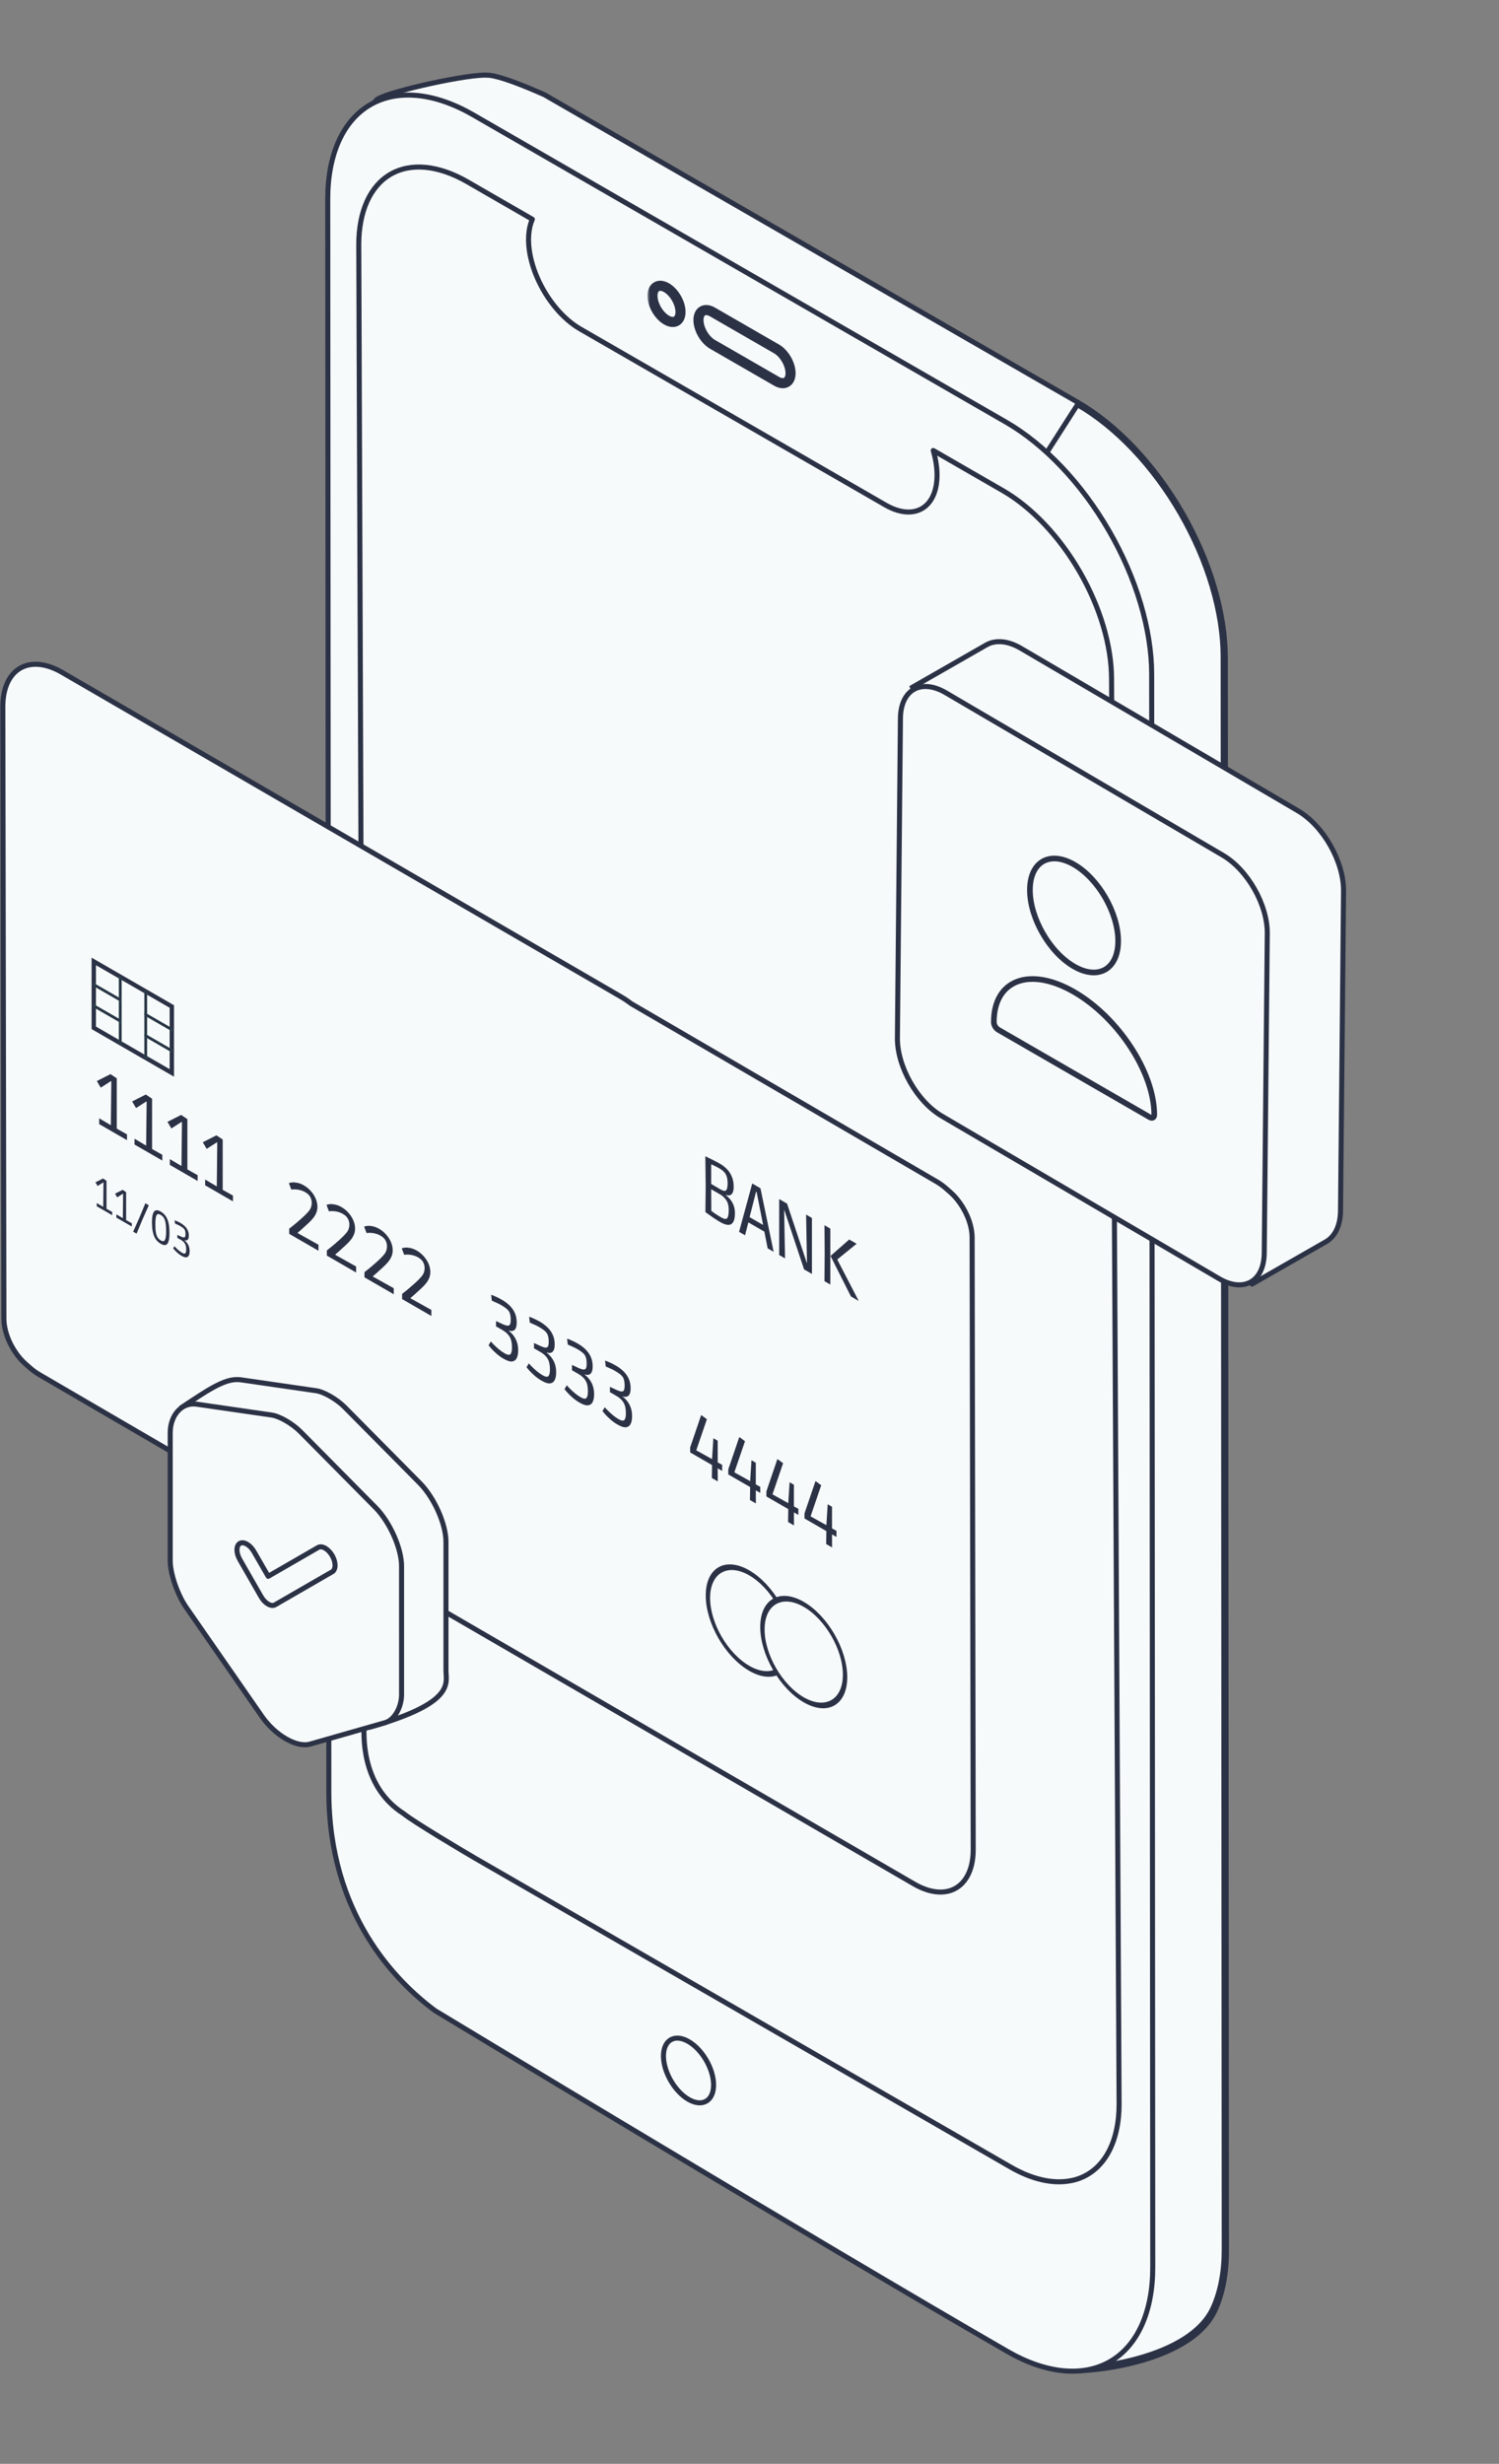 <svg width="297" height="488" viewBox="0 0 297 488" fill="none" xmlns="http://www.w3.org/2000/svg">
<rect x="0" y="0" width="297" height="488" fill="#808080" stroke="none"/>
<path d="M80.504 164.975L80.109 164.294L79.825 164.682L75.791 170.192L76.385 171.219L83.173 170.472L83.651 170.419L83.257 169.738L80.504 164.975Z" fill="#F7FAFB" stroke="#2C3246"/>
<path d="M77.026 293.171L77.025 292.671L76.997 251.73L76.997 251.23L77.43 251.48L78.816 252.279L78.668 35.699C78.667 34.705 78.631 33.59 78.593 32.412L78.583 32.099C78.542 30.81 78.502 29.457 78.508 28.139C78.518 25.841 78.666 23.6 79.211 21.953C78.925 21.927 78.596 21.905 78.244 21.882C77.889 21.858 77.512 21.833 77.133 21.802C76.725 21.767 76.324 21.725 75.972 21.668C75.631 21.613 75.3 21.538 75.049 21.424C74.939 21.375 74.751 21.278 74.582 21.078C74.481 20.957 74.383 20.796 74.332 20.611C74.283 20.437 74.292 20.304 74.312 20.215C74.348 20.051 74.444 19.934 74.538 19.846C74.641 19.749 74.78 19.651 74.954 19.55C75.649 19.148 77.142 18.639 79.017 18.107C80.901 17.573 83.197 17.01 85.518 16.506C87.838 16.003 90.186 15.559 92.174 15.261C94.135 14.968 95.776 14.813 96.694 14.899C96.698 14.898 96.701 14.898 96.705 14.898C96.728 14.898 96.759 14.897 96.8 14.899C96.882 14.902 97.004 14.911 97.176 14.934C97.519 14.981 98.064 15.086 98.889 15.316C100.538 15.777 103.317 16.743 107.867 18.762L107.892 18.773L107.916 18.787L213.483 79.65C217.327 81.866 221.134 84.935 224.687 88.68C228.239 92.426 231.468 96.775 234.188 101.48C236.909 106.185 239.067 111.153 240.541 116.1C242.015 121.048 242.775 125.878 242.778 130.315L242.995 445.851C242.998 450.288 242.243 454.246 240.775 457.497C239.474 460.379 237.018 462.601 234.071 464.307C231.12 466.016 227.654 467.219 224.303 468.041C220.95 468.863 217.705 469.305 215.191 469.487C213.935 469.579 212.857 469.605 212.039 469.582C211.63 469.57 211.281 469.545 211.003 469.509C210.785 469.48 210.571 469.44 210.399 469.371C210.195 469.347 210.009 469.308 209.851 469.241C209.765 469.204 209.653 469.145 209.538 469.04C209.409 468.922 209.273 468.742 209.198 468.514C209.132 468.313 209.143 468.16 209.159 468.07C209.176 467.975 209.21 467.896 209.244 467.833C209.314 467.705 209.418 467.581 209.537 467.46C209.885 467.11 210.478 466.679 211.115 466.216C211.341 466.052 211.572 465.884 211.8 465.714C212.694 465.047 213.535 464.352 213.927 463.708C214.023 463.55 214.083 463.409 214.112 463.288C214.143 463.163 214.133 463.091 214.128 463.07L214.126 463.065L214.126 463.065M77.026 293.171L213.483 80.15C217.271 82.334 221.021 85.357 224.521 89.047C228.021 92.737 231.202 97.022 233.882 101.657C236.562 106.292 238.689 111.186 240.141 116.061C241.593 120.935 242.342 125.694 242.345 130.065L242.561 445.601C242.564 449.973 241.821 453.872 240.375 457.075C235.294 468.326 211.953 469.679 210.291 468.819C208.775 468.67 209.933 467.829 211.423 466.746C213.373 465.33 215.891 463.501 213.745 462.263L108.179 401.4C104.391 399.217 100.641 396.194 97.141 392.504C93.641 388.813 90.46 384.528 87.78 379.893C85.1 375.258 82.973 370.364 81.521 365.49C80.069 360.615 79.32 355.856 79.317 351.485L79.278 294.469L78.845 294.219M77.026 293.171L77.459 293.421L78.845 294.219M77.026 293.171L78.845 294.219M214.126 463.065L214.126 463.065C214.126 463.065 214.126 463.065 214.126 463.065ZM214.126 463.065C214.126 463.065 214.125 463.062 214.121 463.057C214.117 463.051 214.111 463.042 214.1 463.03C214.053 462.976 213.947 462.879 213.746 462.763L108.179 401.9C104.335 399.684 100.528 396.616 96.975 392.87C93.423 389.124 90.194 384.775 87.474 380.07C84.753 375.366 82.595 370.398 81.121 365.45C79.647 360.503 78.887 355.672 78.884 351.235L78.845 294.219" fill="#F7FAFB" stroke="#2C3246"/>
<path d="M222.694 445.583L222.694 445.583C222.692 449.339 221.968 452.632 220.576 455.224C219.184 457.817 217.157 459.645 214.641 460.578L214.366 460.033L214.64 460.578C214.083 460.784 213.502 460.942 212.899 461.051C209.3 461.745 205.068 460.779 200.74 458.276L94.667 397.121C92.913 396.113 91.164 394.863 89.46 393.399C89.46 393.399 89.46 393.399 89.459 393.399L89.562 392.973L222.694 445.583ZM222.694 445.583L222.478 130.513C222.473 123.787 220.154 116.002 216.03 108.871C211.907 101.74 206.317 95.846 200.49 92.486L186.714 84.544L186.071 84.173M222.694 445.583L186.071 84.173M186.071 84.173L186.313 85M186.071 84.173L186.313 85M186.313 85C186.919 87.067 187.149 89.062 186.985 90.81C186.82 92.559 186.266 94.008 185.371 95.029C184.475 96.051 183.266 96.614 181.85 96.669C180.433 96.725 178.852 96.27 177.246 95.346L186.313 85Z" fill="#F7FAFB" stroke="#2C3246"/>
<rect x="-0.434" y="-0.75" width="31.695" height="10.342" transform="matrix(0.866 0.499 0.001 1 127.318 51.021)" fill="#F7FAFB" stroke="#2C3246"/>
<path d="M164.351 81.978C166.826 83.404 168.83 82.245 168.828 79.389C168.826 76.533 166.819 73.062 164.344 71.635C161.87 70.209 159.866 71.367 159.868 74.224C159.87 77.079 161.877 80.551 164.351 81.978Z" fill="#F7FAFB" stroke="#2C3246"/>
<path d="M228.182 133.527C228.179 129.156 227.43 124.397 225.978 119.523C224.526 114.648 222.399 109.754 219.719 105.119C217.039 100.484 213.858 96.199 210.358 92.509C206.858 88.819 203.107 85.795 199.32 83.612L93.754 22.749C89.966 20.566 86.217 19.264 82.719 18.92C79.221 18.576 76.044 19.195 73.368 20.742C70.692 22.289 68.57 24.734 67.124 27.937C65.677 31.141 64.934 35.039 64.937 39.411L65.154 354.947C65.169 379.049 78.326 392.403 86.207 398.246C86.207 398.246 162.45 444.317 199.582 465.725C203.369 467.908 207.119 469.209 210.616 469.554C214.114 469.898 217.292 469.279 219.967 467.732C222.643 466.185 224.765 463.74 226.212 460.537C227.658 457.333 228.401 453.435 228.398 449.063L228.182 133.527Z" fill="#F7FAFB" stroke="#2C3246"/>
<path d="M220.234 134.444L221.73 416.76C221.728 420.442 221.019 423.67 219.654 426.212C218.289 428.753 216.302 430.546 213.835 431.46C213.29 431.662 212.721 431.816 212.131 431.923C208.602 432.604 204.453 431.657 200.21 429.204L94.135 368.048C92.416 367.06 81.649 360.651 79.978 359.216C71.16 353.636 72.147 342.768 72.147 341.631L71.085 48.454C71.081 41.861 73.346 36.846 77.381 34.513C81.417 32.179 86.893 32.718 92.605 36.01L105.476 43.431C104.844 44.859 104.603 46.665 104.776 48.69C104.948 50.715 105.529 52.897 106.466 55.044C107.403 57.191 108.668 59.237 110.149 61.001C111.63 62.765 113.283 64.194 114.961 65.161L175.436 100.027C177.113 100.992 178.764 101.466 180.243 101.408C181.722 101.351 182.985 100.763 183.92 99.696C184.855 98.629 185.433 97.117 185.605 95.29C185.777 93.465 185.536 91.381 184.904 89.224L198.68 97.166C204.392 100.46 209.871 106.238 213.913 113.228C217.956 120.219 220.229 127.85 220.234 134.444Z" fill="#F7FAFB" stroke="#2C3246" stroke-linejoin="round"/>
<mask id="path-8-outside-1_2309_214" maskUnits="userSpaceOnUse" x="128.276" y="54.584" width="30.015" height="23.019" fill="black">
<rect fill="white" x="128.276" y="54.584" width="30.015" height="23.019"/>
<path fill-rule="evenodd" clip-rule="evenodd" d="M132.057 63.391C133.591 64.275 134.833 63.557 134.832 61.787C134.831 60.016 133.586 57.865 132.053 56.98C130.519 56.096 129.277 56.815 129.278 58.585C129.279 60.355 130.524 62.507 132.057 63.391ZM141.163 61.79C139.63 60.906 138.387 61.624 138.389 63.394C138.39 65.165 139.634 67.316 141.167 68.2L153.861 75.519C155.394 76.403 156.636 75.684 156.635 73.914C156.634 72.144 155.39 69.993 153.856 69.108L141.163 61.79Z"/>
</mask>
<path fill-rule="evenodd" clip-rule="evenodd" d="M132.057 63.391C133.591 64.275 134.833 63.557 134.832 61.787C134.831 60.016 133.586 57.865 132.053 56.98C130.519 56.096 129.277 56.815 129.278 58.585C129.279 60.355 130.524 62.507 132.057 63.391ZM141.163 61.79C139.63 60.906 138.387 61.624 138.389 63.394C138.39 65.165 139.634 67.316 141.167 68.2L153.861 75.519C155.394 76.403 156.636 75.684 156.635 73.914C156.634 72.144 155.39 69.993 153.856 69.108L141.163 61.79Z" fill="#F7FAFB"/>
<path d="M134.832 61.787L133.832 61.787L134.832 61.787ZM132.053 56.98L131.553 57.847L132.053 56.98ZM129.278 58.585L128.278 58.585L129.278 58.585ZM138.389 63.394L137.389 63.395L137.389 63.395L138.389 63.394ZM141.163 61.79L140.664 62.657L140.664 62.657L141.163 61.79ZM141.167 68.2L140.668 69.067L141.167 68.2ZM153.861 75.519L153.361 76.385L153.861 75.519ZM156.635 73.914L157.635 73.914L156.635 73.914ZM153.856 69.108L154.356 68.242L153.856 69.108ZM133.832 61.787C133.832 62.462 133.603 62.67 133.52 62.718C133.436 62.767 133.141 62.862 132.557 62.525L131.558 64.257C132.507 64.804 133.6 64.982 134.521 64.45C135.441 63.918 135.833 62.881 135.832 61.786L133.832 61.787ZM131.553 57.847C132.132 58.181 132.713 58.794 133.151 59.552C133.59 60.31 133.831 61.119 133.832 61.787L135.832 61.786C135.831 60.684 135.45 59.532 134.883 58.551C134.315 57.569 133.507 56.664 132.552 56.114L131.553 57.847ZM130.278 58.584C130.278 57.909 130.507 57.701 130.591 57.653C130.674 57.604 130.969 57.51 131.553 57.847L132.552 56.114C131.603 55.567 130.51 55.389 129.589 55.921C128.669 56.454 128.277 57.49 128.278 58.585L130.278 58.584ZM132.557 62.525C131.978 62.191 131.397 61.578 130.959 60.819C130.52 60.061 130.279 59.252 130.278 58.584L128.278 58.585C128.279 59.687 128.66 60.839 129.227 61.821C129.795 62.802 130.603 63.707 131.558 64.257L132.557 62.525ZM139.389 63.394C139.388 62.719 139.617 62.511 139.701 62.463C139.785 62.414 140.079 62.319 140.664 62.657L141.663 60.924C140.714 60.377 139.62 60.199 138.7 60.731C137.779 61.264 137.388 62.3 137.389 63.395L139.389 63.394ZM141.667 67.334C141.088 67 140.507 66.387 140.069 65.629C139.631 64.871 139.389 64.062 139.389 63.394L137.389 63.395C137.389 64.497 137.77 65.649 138.338 66.63C138.905 67.612 139.713 68.516 140.668 69.067L141.667 67.334ZM154.36 74.652L141.667 67.334L140.668 69.067L153.361 76.385L154.36 74.652ZM155.635 73.915C155.636 74.59 155.407 74.798 155.323 74.846C155.239 74.894 154.945 74.989 154.36 74.652L153.361 76.385C154.31 76.932 155.404 77.11 156.324 76.578C157.245 76.045 157.636 75.009 157.635 73.914L155.635 73.915ZM153.357 69.975C153.936 70.308 154.516 70.922 154.955 71.68C155.393 72.438 155.635 73.247 155.635 73.915L157.635 73.914C157.634 72.812 157.254 71.66 156.686 70.678C156.119 69.697 155.31 68.792 154.356 68.242L153.357 69.975ZM140.664 62.657L153.357 69.975L154.356 68.242L141.663 60.924L140.664 62.657Z" fill="#2C3246" mask="url(#path-8-outside-1_2309_214)"/>
<path d="M136.423 415.82C139.167 417.401 141.388 416.117 141.386 412.95C141.384 409.784 139.158 405.935 136.415 404.354C133.672 402.772 131.45 404.057 131.452 407.223C131.455 410.39 133.68 414.239 136.423 415.82Z" fill="#F7FAFB" stroke="#2C3246"/>
<path d="M125.079 198.798L185.623 234.07C186.231 234.424 186.836 234.863 187.425 235.378L188.252 236.101C190.122 237.737 191.631 240.206 192.276 242.689C192.495 243.532 192.608 244.352 192.609 245.113L192.825 366.316C192.836 372.788 188.914 376.101 183.45 374.233C182.674 373.968 181.884 373.602 181.091 373.143L70.413 308.93C69.706 308.519 69.001 308.048 68.305 307.521L7.762 272.249C7.154 271.894 6.548 271.455 5.959 270.94L5.133 270.217C3.263 268.581 1.754 266.112 1.109 263.629C0.889 262.786 0.777 261.966 0.775 261.205L0.56 140.002C0.548 133.53 4.471 130.218 9.935 132.085C10.711 132.35 11.501 132.716 12.293 133.175L122.971 197.388C123.679 197.799 124.384 198.27 125.079 198.798Z" fill="#F7FAFB" stroke="#2C3246"/>
<path d="M19.654 222.647L19.654 221.499L21.96 222.862L22.057 214.166L21.988 214.126L19.958 215.425L19.185 214.118L21.891 212.747L23.134 213.576L23.134 223.54L25.163 224.68L25.163 225.828L19.654 222.647Z" fill="#F7FAFB"/>
<path d="M19.654 222.647L19.654 221.499L21.96 222.862L22.057 214.166L21.988 214.126L19.958 215.425L19.185 214.118L21.891 212.747L23.134 213.576L23.134 223.54L25.163 224.68L25.163 225.828L19.654 222.647Z" fill="#2C3246"/>
<path d="M26.652 226.687L26.652 225.539L28.957 226.903L29.054 218.206L28.985 218.166L26.956 219.466L26.182 218.158L28.888 216.787L30.131 217.616L30.131 227.58L32.16 228.72L32.16 229.868L26.652 226.687Z" fill="#F7FAFB"/>
<path d="M26.652 226.687L26.652 225.539L28.957 226.903L29.054 218.206L28.985 218.166L26.956 219.466L26.182 218.158L28.888 216.787L30.131 217.616L30.131 227.58L32.16 228.72L32.16 229.868L26.652 226.687Z" fill="#2C3246"/>
<path d="M33.649 230.728L33.649 229.58L35.955 230.943L36.051 222.247L35.982 222.207L33.953 223.506L33.18 222.199L35.886 220.828L37.128 221.657L37.128 231.621L39.158 232.761L39.158 233.909L33.649 230.728Z" fill="#F7FAFB"/>
<path d="M33.649 230.728L33.649 229.58L35.955 230.943L36.051 222.247L35.982 222.207L33.953 223.506L33.18 222.199L35.886 220.828L37.128 221.657L37.128 231.621L39.158 232.761L39.158 233.909L33.649 230.728Z" fill="#2C3246"/>
<path d="M40.646 234.768L40.646 233.62L42.952 234.984L43.048 226.287L42.98 226.247L40.95 227.547L40.177 226.239L42.883 224.868L44.125 225.697L44.125 235.661L46.155 236.801L46.155 237.949L40.646 234.768Z" fill="#F7FAFB"/>
<path d="M40.646 234.768L40.646 233.62L42.952 234.984L43.048 226.287L42.98 226.247L40.95 227.547L40.177 226.239L42.883 224.868L44.125 225.697L44.125 235.661L46.155 236.801L46.155 237.949L40.646 234.768Z" fill="#2C3246"/>
<path d="M57.304 244.387L57.304 243.351C57.304 243.351 57.515 243.186 57.939 242.856C58.362 242.527 58.979 242.001 59.789 241.278C60.368 240.763 60.843 240.282 61.211 239.836C61.579 239.379 61.763 238.842 61.763 238.225C61.763 237.822 61.666 237.442 61.473 237.086C61.289 236.724 60.962 236.408 60.493 236.137C60.051 235.882 59.577 235.714 59.071 235.635C58.565 235.555 58.114 235.55 57.718 235.619L57.234 234.335C57.382 234.271 57.603 234.224 57.897 234.192C58.201 234.165 58.555 234.195 58.96 234.28C59.365 234.365 59.789 234.535 60.23 234.79C60.746 235.087 61.201 235.462 61.597 235.914C62.002 236.371 62.32 236.868 62.55 237.404C62.78 237.941 62.895 238.481 62.895 239.023C62.895 239.48 62.812 239.894 62.646 240.266C62.49 240.633 62.288 240.968 62.039 241.27C61.8 241.568 61.547 241.842 61.28 242.091C61.178 242.192 61.036 242.328 60.852 242.498C60.668 242.657 60.47 242.835 60.258 243.032C60.046 243.229 59.844 243.414 59.651 243.59C59.457 243.755 59.296 243.89 59.167 243.996C59.048 244.108 58.988 244.164 58.988 244.164L58.988 244.243L63.102 246.539L63.102 247.735L57.304 244.387Z" fill="#F7FAFB"/>
<path d="M57.304 244.387L57.304 243.351C57.304 243.351 57.515 243.186 57.939 242.856C58.362 242.527 58.979 242.001 59.789 241.278C60.368 240.763 60.843 240.282 61.211 239.836C61.579 239.379 61.763 238.842 61.763 238.225C61.763 237.822 61.666 237.442 61.473 237.086C61.289 236.724 60.962 236.408 60.493 236.137C60.051 235.882 59.577 235.714 59.071 235.635C58.565 235.555 58.114 235.55 57.718 235.619L57.234 234.335C57.382 234.271 57.603 234.224 57.897 234.192C58.201 234.165 58.555 234.195 58.96 234.28C59.365 234.365 59.789 234.535 60.23 234.79C60.746 235.087 61.201 235.462 61.597 235.914C62.002 236.371 62.32 236.868 62.55 237.404C62.78 237.941 62.895 238.481 62.895 239.023C62.895 239.48 62.812 239.894 62.646 240.266C62.49 240.633 62.288 240.968 62.039 241.27C61.8 241.568 61.547 241.842 61.28 242.091C61.178 242.192 61.036 242.328 60.852 242.498C60.668 242.657 60.47 242.835 60.258 243.032C60.046 243.229 59.844 243.414 59.651 243.59C59.457 243.755 59.296 243.89 59.167 243.996C59.048 244.108 58.988 244.164 58.988 244.164L58.988 244.243L63.102 246.539L63.102 247.735L57.304 244.387Z" fill="#2C3246"/>
<path d="M64.759 248.692L64.759 247.656C64.759 247.656 64.971 247.491 65.394 247.162C65.818 246.832 66.434 246.306 67.244 245.583C67.824 245.068 68.298 244.587 68.666 244.141C69.034 243.684 69.219 243.147 69.219 242.531C69.219 242.127 69.122 241.747 68.929 241.391C68.745 241.029 68.418 240.713 67.948 240.442C67.507 240.187 67.033 240.02 66.526 239.94C66.02 239.86 65.569 239.855 65.173 239.924L64.69 238.64C64.838 238.577 65.058 238.529 65.353 238.497C65.657 238.47 66.011 238.5 66.416 238.585C66.821 238.67 67.244 238.84 67.686 239.095C68.201 239.393 68.657 239.767 69.053 240.219C69.458 240.676 69.775 241.173 70.005 241.71C70.236 242.246 70.351 242.786 70.351 243.328C70.351 243.785 70.268 244.199 70.102 244.571C69.946 244.938 69.743 245.273 69.495 245.576C69.255 245.873 69.002 246.147 68.735 246.397C68.634 246.498 68.492 246.633 68.307 246.803C68.123 246.962 67.925 247.14 67.714 247.337C67.502 247.534 67.3 247.72 67.106 247.895C66.913 248.06 66.752 248.195 66.623 248.302C66.504 248.413 66.444 248.469 66.444 248.469L66.444 248.549L70.558 250.845L70.558 252.04L64.759 248.692Z" fill="#F7FAFB"/>
<path d="M64.759 248.692L64.759 247.656C64.759 247.656 64.971 247.491 65.394 247.162C65.818 246.832 66.434 246.306 67.244 245.583C67.824 245.068 68.298 244.587 68.666 244.141C69.034 243.684 69.219 243.147 69.219 242.531C69.219 242.127 69.122 241.747 68.929 241.391C68.745 241.029 68.418 240.713 67.948 240.442C67.507 240.187 67.033 240.02 66.526 239.94C66.02 239.86 65.569 239.855 65.173 239.924L64.69 238.64C64.838 238.577 65.058 238.529 65.353 238.497C65.657 238.47 66.011 238.5 66.416 238.585C66.821 238.67 67.244 238.84 67.686 239.095C68.201 239.393 68.657 239.767 69.053 240.219C69.458 240.676 69.775 241.173 70.005 241.71C70.236 242.246 70.351 242.786 70.351 243.328C70.351 243.785 70.268 244.199 70.102 244.571C69.946 244.938 69.743 245.273 69.495 245.576C69.255 245.873 69.002 246.147 68.735 246.397C68.634 246.498 68.492 246.633 68.307 246.803C68.123 246.962 67.925 247.14 67.714 247.337C67.502 247.534 67.3 247.72 67.106 247.895C66.913 248.06 66.752 248.195 66.623 248.302C66.504 248.413 66.444 248.469 66.444 248.469L66.444 248.549L70.558 250.845L70.558 252.04L64.759 248.692Z" fill="#2C3246"/>
<path d="M72.215 252.997L72.215 251.961C72.215 251.961 72.427 251.796 72.85 251.467C73.273 251.137 73.89 250.611 74.7 249.889C75.28 249.373 75.754 248.892 76.122 248.446C76.49 247.989 76.674 247.452 76.674 246.836C76.674 246.432 76.578 246.052 76.384 245.696C76.2 245.335 75.874 245.018 75.404 244.747C74.962 244.492 74.488 244.325 73.982 244.245C73.476 244.165 73.025 244.16 72.629 244.229L72.146 242.946C72.293 242.882 72.514 242.834 72.809 242.802C73.112 242.776 73.467 242.805 73.872 242.89C74.277 242.975 74.7 243.145 75.142 243.4C75.657 243.698 76.113 244.072 76.508 244.524C76.913 244.981 77.231 245.478 77.461 246.015C77.691 246.552 77.806 247.091 77.806 247.633C77.806 248.09 77.724 248.504 77.558 248.876C77.401 249.243 77.199 249.578 76.95 249.881C76.711 250.178 76.458 250.452 76.191 250.702C76.09 250.803 75.947 250.938 75.763 251.108C75.579 251.268 75.381 251.446 75.169 251.642C74.958 251.839 74.755 252.025 74.562 252.2C74.369 252.365 74.208 252.5 74.079 252.607C73.959 252.718 73.899 252.774 73.899 252.774L73.899 252.854L78.013 255.15L78.013 256.345L72.215 252.997Z" fill="#F7FAFB"/>
<path d="M72.215 252.997L72.215 251.961C72.215 251.961 72.427 251.796 72.85 251.467C73.273 251.137 73.89 250.611 74.7 249.889C75.28 249.373 75.754 248.892 76.122 248.446C76.49 247.989 76.674 247.452 76.674 246.836C76.674 246.432 76.578 246.052 76.384 245.696C76.2 245.335 75.874 245.018 75.404 244.747C74.962 244.492 74.488 244.325 73.982 244.245C73.476 244.165 73.025 244.16 72.629 244.229L72.146 242.946C72.293 242.882 72.514 242.834 72.809 242.802C73.112 242.776 73.467 242.805 73.872 242.89C74.277 242.975 74.7 243.145 75.142 243.4C75.657 243.698 76.113 244.072 76.508 244.524C76.913 244.981 77.231 245.478 77.461 246.015C77.691 246.552 77.806 247.091 77.806 247.633C77.806 248.09 77.724 248.504 77.558 248.876C77.401 249.243 77.199 249.578 76.95 249.881C76.711 250.178 76.458 250.452 76.191 250.702C76.09 250.803 75.947 250.938 75.763 251.108C75.579 251.268 75.381 251.446 75.169 251.642C74.958 251.839 74.755 252.025 74.562 252.2C74.369 252.365 74.208 252.5 74.079 252.607C73.959 252.718 73.899 252.774 73.899 252.774L73.899 252.854L78.013 255.15L78.013 256.345L72.215 252.997Z" fill="#2C3246"/>
<path d="M79.671 257.302L79.671 256.266C79.671 256.266 79.882 256.101 80.306 255.772C80.729 255.442 81.346 254.916 82.156 254.194C82.736 253.678 83.21 253.197 83.578 252.751C83.946 252.294 84.13 251.757 84.13 251.141C84.13 250.737 84.033 250.357 83.84 250.001C83.656 249.64 83.329 249.324 82.86 249.052C82.418 248.797 81.944 248.63 81.438 248.55C80.931 248.47 80.481 248.465 80.085 248.534L79.602 247.251C79.749 247.187 79.97 247.139 80.264 247.107C80.568 247.081 80.922 247.11 81.327 247.195C81.732 247.28 82.156 247.45 82.597 247.705C83.113 248.003 83.568 248.378 83.964 248.829C84.369 249.286 84.687 249.783 84.917 250.32C85.147 250.857 85.262 251.396 85.262 251.938C85.262 252.395 85.179 252.81 85.013 253.182C84.857 253.548 84.654 253.883 84.406 254.186C84.167 254.484 83.914 254.757 83.647 255.007C83.546 255.108 83.403 255.243 83.219 255.413C83.035 255.573 82.837 255.751 82.625 255.947C82.413 256.144 82.211 256.33 82.018 256.505C81.824 256.67 81.663 256.806 81.534 256.912C81.415 257.023 81.355 257.079 81.355 257.079L81.355 257.159L85.469 259.455L85.469 260.651L79.671 257.302Z" fill="#F7FAFB"/>
<path d="M79.671 257.302L79.671 256.266C79.671 256.266 79.882 256.101 80.306 255.772C80.729 255.442 81.346 254.916 82.156 254.194C82.736 253.678 83.21 253.197 83.578 252.751C83.946 252.294 84.13 251.757 84.13 251.141C84.13 250.737 84.033 250.357 83.84 250.001C83.656 249.64 83.329 249.324 82.86 249.052C82.418 248.797 81.944 248.63 81.438 248.55C80.931 248.47 80.481 248.465 80.085 248.534L79.602 247.251C79.749 247.187 79.97 247.139 80.264 247.107C80.568 247.081 80.922 247.11 81.327 247.195C81.732 247.28 82.156 247.45 82.597 247.705C83.113 248.003 83.568 248.378 83.964 248.829C84.369 249.286 84.687 249.783 84.917 250.32C85.147 250.857 85.262 251.396 85.262 251.938C85.262 252.395 85.179 252.81 85.013 253.182C84.857 253.548 84.654 253.883 84.406 254.186C84.167 254.484 83.914 254.757 83.647 255.007C83.546 255.108 83.403 255.243 83.219 255.413C83.035 255.573 82.837 255.751 82.625 255.947C82.413 256.144 82.211 256.33 82.018 256.505C81.824 256.67 81.663 256.806 81.534 256.912C81.415 257.023 81.355 257.079 81.355 257.079L81.355 257.159L85.469 259.455L85.469 260.651L79.671 257.302Z" fill="#2C3246"/>
<path d="M99.782 269.123C99.248 268.814 98.77 268.469 98.346 268.086C97.932 267.72 97.592 267.385 97.325 267.082C97.067 266.774 96.892 266.566 96.8 266.46L97.242 265.695C97.325 265.785 97.504 265.974 97.78 266.261C98.056 266.548 98.388 266.856 98.774 267.186C99.161 267.515 99.557 267.797 99.962 268.031C100.532 268.36 100.919 268.424 101.121 268.222C101.333 268.015 101.439 267.571 101.439 266.891C101.439 265.998 101.287 265.294 100.983 264.779C100.68 264.263 100.206 263.819 99.561 263.447L98.277 262.706L98.277 261.654C98.839 261.925 99.308 262.143 99.686 262.307C100.063 262.472 100.362 262.56 100.583 262.571C100.804 262.581 100.96 262.496 101.052 262.315C101.144 262.124 101.19 261.821 101.19 261.407C101.19 260.727 101.094 260.208 100.9 259.852C100.781 259.624 100.587 259.401 100.321 259.183C100.054 258.965 99.727 258.744 99.34 258.521C99.175 258.425 99.009 258.335 98.843 258.25C98.687 258.17 98.498 258.083 98.277 257.987C98.066 257.886 97.79 257.764 97.449 257.62L97.311 256.456C97.477 256.499 97.679 256.573 97.918 256.68C98.167 256.781 98.424 256.898 98.691 257.031C98.968 257.169 99.216 257.302 99.437 257.429C99.998 257.753 100.5 258.128 100.942 258.553C101.384 258.978 101.733 259.467 101.991 260.02C102.249 260.573 102.378 261.205 102.378 261.917C102.378 262.438 102.313 262.826 102.184 263.081C102.056 263.325 101.899 263.485 101.715 263.559C101.54 263.628 101.37 263.652 101.204 263.631C101.038 263.599 100.914 263.57 100.831 263.543L100.831 263.607C101.015 263.745 101.209 263.92 101.411 264.133C101.623 264.351 101.825 264.622 102.019 264.946C102.212 265.26 102.368 265.626 102.488 266.046C102.608 266.466 102.668 266.947 102.668 267.489C102.668 268.084 102.576 268.578 102.392 268.971C102.207 269.365 101.904 269.593 101.48 269.657C101.057 269.71 100.491 269.532 99.782 269.123Z" fill="#F7FAFB"/>
<path d="M99.782 269.123C99.248 268.814 98.77 268.469 98.346 268.086C97.932 267.72 97.592 267.385 97.325 267.082C97.067 266.774 96.892 266.566 96.8 266.46L97.242 265.695C97.325 265.785 97.504 265.974 97.78 266.261C98.056 266.548 98.388 266.856 98.774 267.186C99.161 267.515 99.557 267.797 99.962 268.031C100.532 268.36 100.919 268.424 101.121 268.222C101.333 268.015 101.439 267.571 101.439 266.891C101.439 265.998 101.287 265.294 100.983 264.779C100.68 264.263 100.206 263.819 99.561 263.447L98.277 262.706L98.277 261.654C98.839 261.925 99.308 262.143 99.686 262.307C100.063 262.472 100.362 262.56 100.583 262.571C100.804 262.581 100.96 262.496 101.052 262.315C101.144 262.124 101.19 261.821 101.19 261.407C101.19 260.727 101.094 260.208 100.9 259.852C100.781 259.624 100.587 259.401 100.321 259.183C100.054 258.965 99.727 258.744 99.34 258.521C99.175 258.425 99.009 258.335 98.843 258.25C98.687 258.17 98.498 258.083 98.277 257.987C98.066 257.886 97.79 257.764 97.449 257.62L97.311 256.456C97.477 256.499 97.679 256.573 97.918 256.68C98.167 256.781 98.424 256.898 98.691 257.031C98.968 257.169 99.216 257.302 99.437 257.429C99.998 257.753 100.5 258.128 100.942 258.553C101.384 258.978 101.733 259.467 101.991 260.02C102.249 260.573 102.378 261.205 102.378 261.917C102.378 262.438 102.313 262.826 102.184 263.081C102.056 263.325 101.899 263.485 101.715 263.559C101.54 263.628 101.37 263.652 101.204 263.631C101.038 263.599 100.914 263.57 100.831 263.543L100.831 263.607C101.015 263.745 101.209 263.92 101.411 264.133C101.623 264.351 101.825 264.622 102.019 264.946C102.212 265.26 102.368 265.626 102.488 266.046C102.608 266.466 102.668 266.947 102.668 267.489C102.668 268.084 102.576 268.578 102.392 268.971C102.207 269.365 101.904 269.593 101.48 269.657C101.057 269.71 100.491 269.532 99.782 269.123Z" fill="#2C3246"/>
<path d="M107.305 273.467C106.771 273.159 106.293 272.813 105.87 272.43C105.455 272.064 105.115 271.729 104.848 271.426C104.59 271.118 104.415 270.911 104.323 270.804L104.765 270.039C104.848 270.129 105.027 270.318 105.303 270.605C105.58 270.892 105.911 271.2 106.297 271.53C106.684 271.859 107.08 272.141 107.485 272.375C108.055 272.704 108.442 272.768 108.644 272.566C108.856 272.359 108.962 271.915 108.962 271.235C108.962 270.342 108.81 269.638 108.506 269.123C108.203 268.607 107.729 268.163 107.084 267.791L105.8 267.05L105.8 265.998C106.362 266.269 106.831 266.487 107.209 266.652C107.586 266.816 107.885 266.904 108.106 266.915C108.327 266.925 108.483 266.84 108.575 266.66C108.667 266.468 108.713 266.165 108.713 265.751C108.713 265.071 108.617 264.553 108.423 264.197C108.304 263.968 108.111 263.745 107.844 263.527C107.577 263.309 107.25 263.088 106.863 262.865C106.698 262.77 106.532 262.679 106.366 262.594C106.21 262.514 106.021 262.427 105.8 262.331C105.589 262.23 105.313 262.108 104.972 261.964L104.834 260.801C105 260.843 105.202 260.918 105.441 261.024C105.69 261.125 105.948 261.242 106.215 261.375C106.491 261.513 106.739 261.646 106.96 261.773C107.521 262.097 108.023 262.472 108.465 262.897C108.907 263.322 109.256 263.811 109.514 264.364C109.772 264.917 109.901 265.549 109.901 266.261C109.901 266.782 109.836 267.17 109.707 267.425C109.579 267.669 109.422 267.829 109.238 267.903C109.063 267.972 108.893 267.996 108.727 267.975C108.562 267.943 108.437 267.914 108.355 267.887L108.354 267.951C108.539 268.089 108.732 268.264 108.934 268.477C109.146 268.695 109.349 268.966 109.542 269.29C109.735 269.604 109.892 269.97 110.011 270.39C110.131 270.81 110.191 271.291 110.191 271.833C110.191 272.428 110.099 272.922 109.915 273.316C109.731 273.709 109.427 273.937 109.003 274.001C108.58 274.054 108.014 273.876 107.305 273.467Z" fill="#F7FAFB"/>
<path d="M107.305 273.467C106.771 273.159 106.293 272.813 105.87 272.43C105.455 272.064 105.115 271.729 104.848 271.426C104.59 271.118 104.415 270.911 104.323 270.804L104.765 270.039C104.848 270.129 105.027 270.318 105.303 270.605C105.58 270.892 105.911 271.2 106.297 271.53C106.684 271.859 107.08 272.141 107.485 272.375C108.055 272.704 108.442 272.768 108.644 272.566C108.856 272.359 108.962 271.915 108.962 271.235C108.962 270.342 108.81 269.638 108.506 269.123C108.203 268.607 107.729 268.163 107.084 267.791L105.8 267.05L105.8 265.998C106.362 266.269 106.831 266.487 107.209 266.652C107.586 266.816 107.885 266.904 108.106 266.915C108.327 266.925 108.483 266.84 108.575 266.66C108.667 266.468 108.713 266.165 108.713 265.751C108.713 265.071 108.617 264.553 108.423 264.197C108.304 263.968 108.111 263.745 107.844 263.527C107.577 263.309 107.25 263.088 106.863 262.865C106.698 262.77 106.532 262.679 106.366 262.594C106.21 262.514 106.021 262.427 105.8 262.331C105.589 262.23 105.313 262.108 104.972 261.964L104.834 260.801C105 260.843 105.202 260.918 105.441 261.024C105.69 261.125 105.948 261.242 106.215 261.375C106.491 261.513 106.739 261.646 106.96 261.773C107.521 262.097 108.023 262.472 108.465 262.897C108.907 263.322 109.256 263.811 109.514 264.364C109.772 264.917 109.901 265.549 109.901 266.261C109.901 266.782 109.836 267.17 109.707 267.425C109.579 267.669 109.422 267.829 109.238 267.903C109.063 267.972 108.893 267.996 108.727 267.975C108.562 267.943 108.437 267.914 108.355 267.887L108.354 267.951C108.539 268.089 108.732 268.264 108.934 268.477C109.146 268.695 109.349 268.966 109.542 269.29C109.735 269.604 109.892 269.97 110.011 270.39C110.131 270.81 110.191 271.291 110.191 271.833C110.191 272.428 110.099 272.922 109.915 273.316C109.731 273.709 109.427 273.937 109.003 274.001C108.58 274.054 108.014 273.876 107.305 273.467Z" fill="#2C3246"/>
<path d="M114.828 277.811C114.295 277.503 113.816 277.157 113.393 276.775C112.978 276.408 112.638 276.073 112.371 275.77C112.113 275.462 111.938 275.255 111.846 275.148L112.288 274.383C112.371 274.474 112.55 274.662 112.827 274.949C113.103 275.236 113.434 275.544 113.821 275.874C114.207 276.203 114.603 276.485 115.008 276.719C115.579 277.048 115.965 277.112 116.168 276.91C116.379 276.703 116.485 276.259 116.485 275.579C116.485 274.686 116.333 273.982 116.029 273.467C115.726 272.951 115.252 272.508 114.607 272.135L113.324 271.394L113.324 270.342C113.885 270.613 114.354 270.831 114.732 270.996C115.109 271.16 115.408 271.248 115.629 271.259C115.85 271.269 116.006 271.184 116.098 271.004C116.191 270.812 116.237 270.51 116.237 270.095C116.237 269.415 116.14 268.897 115.947 268.541C115.827 268.312 115.634 268.089 115.367 267.871C115.1 267.653 114.773 267.433 114.387 267.209C114.221 267.114 114.055 267.023 113.89 266.938C113.733 266.859 113.544 266.771 113.323 266.675C113.112 266.574 112.836 266.452 112.495 266.308L112.357 265.145C112.523 265.187 112.725 265.262 112.965 265.368C113.213 265.469 113.471 265.586 113.738 265.719C114.014 265.857 114.262 265.99 114.483 266.117C115.045 266.442 115.546 266.816 115.988 267.241C116.43 267.666 116.78 268.155 117.037 268.708C117.295 269.261 117.424 269.893 117.424 270.605C117.424 271.126 117.359 271.514 117.231 271.769C117.102 272.013 116.945 272.173 116.761 272.247C116.586 272.316 116.416 272.34 116.25 272.319C116.085 272.287 115.96 272.258 115.878 272.231L115.878 272.295C116.062 272.433 116.255 272.609 116.457 272.821C116.669 273.039 116.872 273.31 117.065 273.634C117.258 273.948 117.415 274.314 117.534 274.734C117.654 275.154 117.714 275.635 117.714 276.177C117.714 276.772 117.622 277.266 117.438 277.66C117.254 278.053 116.95 278.281 116.527 278.345C116.103 278.398 115.537 278.22 114.828 277.811Z" fill="#F7FAFB"/>
<path d="M114.828 277.811C114.295 277.503 113.816 277.157 113.393 276.775C112.978 276.408 112.638 276.073 112.371 275.77C112.113 275.462 111.938 275.255 111.846 275.148L112.288 274.383C112.371 274.474 112.55 274.662 112.827 274.949C113.103 275.236 113.434 275.544 113.821 275.874C114.207 276.203 114.603 276.485 115.008 276.719C115.579 277.048 115.965 277.112 116.168 276.91C116.379 276.703 116.485 276.259 116.485 275.579C116.485 274.686 116.333 273.982 116.029 273.467C115.726 272.951 115.252 272.508 114.607 272.135L113.324 271.394L113.324 270.342C113.885 270.613 114.354 270.831 114.732 270.996C115.109 271.16 115.408 271.248 115.629 271.259C115.85 271.269 116.006 271.184 116.098 271.004C116.191 270.812 116.237 270.51 116.237 270.095C116.237 269.415 116.14 268.897 115.947 268.541C115.827 268.312 115.634 268.089 115.367 267.871C115.1 267.653 114.773 267.433 114.387 267.209C114.221 267.114 114.055 267.023 113.89 266.938C113.733 266.859 113.544 266.771 113.323 266.675C113.112 266.574 112.836 266.452 112.495 266.308L112.357 265.145C112.523 265.187 112.725 265.262 112.965 265.368C113.213 265.469 113.471 265.586 113.738 265.719C114.014 265.857 114.262 265.99 114.483 266.117C115.045 266.442 115.546 266.816 115.988 267.241C116.43 267.666 116.78 268.155 117.037 268.708C117.295 269.261 117.424 269.893 117.424 270.605C117.424 271.126 117.359 271.514 117.231 271.769C117.102 272.013 116.945 272.173 116.761 272.247C116.586 272.316 116.416 272.34 116.25 272.319C116.085 272.287 115.96 272.258 115.878 272.231L115.878 272.295C116.062 272.433 116.255 272.609 116.457 272.821C116.669 273.039 116.872 273.31 117.065 273.634C117.258 273.948 117.415 274.314 117.534 274.734C117.654 275.154 117.714 275.635 117.714 276.177C117.714 276.772 117.622 277.266 117.438 277.66C117.254 278.053 116.95 278.281 116.527 278.345C116.103 278.398 115.537 278.22 114.828 277.811Z" fill="#2C3246"/>
<path d="M122.352 282.155C121.818 281.847 121.339 281.501 120.916 281.119C120.502 280.752 120.161 280.417 119.894 280.114C119.636 279.806 119.461 279.599 119.369 279.492L119.811 278.727C119.894 278.818 120.074 279.006 120.35 279.293C120.626 279.58 120.957 279.889 121.344 280.218C121.73 280.547 122.126 280.829 122.531 281.063C123.102 281.393 123.488 281.456 123.691 281.254C123.902 281.047 124.008 280.603 124.008 279.923C124.008 279.03 123.856 278.326 123.553 277.811C123.249 277.295 122.775 276.852 122.131 276.48L120.847 275.738L120.847 274.686C121.408 274.957 121.877 275.175 122.255 275.34C122.632 275.505 122.931 275.592 123.152 275.603C123.373 275.613 123.53 275.528 123.622 275.348C123.714 275.157 123.76 274.854 123.76 274.439C123.76 273.759 123.663 273.241 123.47 272.885C123.35 272.656 123.157 272.433 122.89 272.215C122.623 271.997 122.296 271.777 121.91 271.553C121.744 271.458 121.578 271.367 121.413 271.282C121.256 271.203 121.067 271.115 120.847 271.019C120.635 270.918 120.359 270.796 120.018 270.653L119.88 269.489C120.046 269.531 120.248 269.606 120.488 269.712C120.736 269.813 120.994 269.93 121.261 270.063C121.537 270.201 121.785 270.334 122.006 270.461C122.568 270.786 123.069 271.16 123.511 271.585C123.953 272.011 124.303 272.5 124.56 273.052C124.818 273.605 124.947 274.237 124.947 274.949C124.947 275.47 124.883 275.858 124.754 276.113C124.625 276.358 124.468 276.517 124.284 276.591C124.109 276.66 123.939 276.684 123.773 276.663C123.608 276.631 123.484 276.602 123.401 276.575L123.401 276.639C123.585 276.777 123.778 276.953 123.981 277.165C124.192 277.383 124.395 277.654 124.588 277.978C124.781 278.292 124.938 278.659 125.057 279.078C125.177 279.498 125.237 279.979 125.237 280.521C125.237 281.116 125.145 281.611 124.961 282.004C124.777 282.397 124.473 282.625 124.05 282.689C123.626 282.742 123.06 282.564 122.352 282.155Z" fill="#F7FAFB"/>
<path d="M122.352 282.155C121.818 281.847 121.339 281.501 120.916 281.119C120.502 280.752 120.161 280.417 119.894 280.114C119.636 279.806 119.461 279.599 119.369 279.492L119.811 278.727C119.894 278.818 120.074 279.006 120.35 279.293C120.626 279.58 120.957 279.889 121.344 280.218C121.73 280.547 122.126 280.829 122.531 281.063C123.102 281.393 123.488 281.456 123.691 281.254C123.902 281.047 124.008 280.603 124.008 279.923C124.008 279.03 123.856 278.326 123.553 277.811C123.249 277.295 122.775 276.852 122.131 276.48L120.847 275.738L120.847 274.686C121.408 274.957 121.877 275.175 122.255 275.34C122.632 275.505 122.931 275.592 123.152 275.603C123.373 275.613 123.53 275.528 123.622 275.348C123.714 275.157 123.76 274.854 123.76 274.439C123.76 273.759 123.663 273.241 123.47 272.885C123.35 272.656 123.157 272.433 122.89 272.215C122.623 271.997 122.296 271.777 121.91 271.553C121.744 271.458 121.578 271.367 121.413 271.282C121.256 271.203 121.067 271.115 120.847 271.019C120.635 270.918 120.359 270.796 120.018 270.653L119.88 269.489C120.046 269.531 120.248 269.606 120.488 269.712C120.736 269.813 120.994 269.93 121.261 270.063C121.537 270.201 121.785 270.334 122.006 270.461C122.568 270.786 123.069 271.16 123.511 271.585C123.953 272.011 124.303 272.5 124.56 273.052C124.818 273.605 124.947 274.237 124.947 274.949C124.947 275.47 124.883 275.858 124.754 276.113C124.625 276.358 124.468 276.517 124.284 276.591C124.109 276.66 123.939 276.684 123.773 276.663C123.608 276.631 123.484 276.602 123.401 276.575L123.401 276.639C123.585 276.777 123.778 276.953 123.981 277.165C124.192 277.383 124.395 277.654 124.588 277.978C124.781 278.292 124.938 278.659 125.057 279.078C125.177 279.498 125.237 279.979 125.237 280.521C125.237 281.116 125.145 281.611 124.961 282.004C124.777 282.397 124.473 282.625 124.05 282.689C123.626 282.742 123.06 282.564 122.352 282.155Z" fill="#2C3246"/>
<path d="M141.039 292.739L141.081 290.18L136.746 287.677L136.746 286.673L138.927 280.264L140.059 281.093L137.974 287.191L137.974 287.27L141.081 289L141.343 284.863L142.199 285.358L142.199 289.646L143.083 290.124L143.083 291.336L142.199 290.826L142.213 293.416L141.039 292.739Z" fill="#F7FAFB"/>
<path d="M141.039 292.739L141.081 290.18L136.746 287.677L136.746 286.673L138.927 280.264L140.059 281.093L137.974 287.191L137.974 287.27L141.081 289L141.343 284.863L142.199 285.358L142.199 289.646L143.083 290.124L143.083 291.336L142.199 290.826L142.213 293.416L141.039 292.739Z" fill="#2C3246"/>
<path d="M148.589 297.099L148.631 294.54L144.296 292.037L144.296 291.032L146.477 284.624L147.609 285.453L145.525 291.55L145.525 291.63L148.631 293.36L148.893 289.223L149.749 289.717L149.749 294.006L150.633 294.484L150.633 295.696L149.749 295.186L149.763 297.776L148.589 297.099Z" fill="#F7FAFB"/>
<path d="M148.589 297.099L148.631 294.54L144.296 292.037L144.296 291.032L146.477 284.624L147.609 285.453L145.525 291.55L145.525 291.63L148.631 293.36L148.893 289.223L149.749 289.717L149.749 294.006L150.633 294.484L150.633 295.696L149.749 295.186L149.763 297.776L148.589 297.099Z" fill="#2C3246"/>
<path d="M156.14 301.458L156.181 298.899L151.846 296.396L151.846 295.392L154.027 288.983L155.159 289.812L153.075 295.91L153.075 295.99L156.181 297.72L156.443 293.583L157.299 294.077L157.299 298.366L158.183 298.844L158.183 300.055L157.299 299.545L157.313 302.136L156.14 301.458Z" fill="#F7FAFB"/>
<path d="M156.14 301.458L156.181 298.899L151.846 296.396L151.846 295.392L154.027 288.983L155.159 289.812L153.075 295.91L153.075 295.99L156.181 297.72L156.443 293.583L157.299 294.077L157.299 298.366L158.183 298.844L158.183 300.055L157.299 299.545L157.313 302.136L156.14 301.458Z" fill="#2C3246"/>
<path d="M163.69 305.818L163.731 303.259L159.396 300.756L159.396 299.752L161.577 293.343L162.709 294.172L160.625 300.27L160.625 300.35L163.731 302.079L163.993 297.942L164.849 298.437L164.849 302.725L165.733 303.203L165.733 304.415L164.849 303.905L164.863 306.496L163.69 305.818Z" fill="#F7FAFB"/>
<path d="M163.69 305.818L163.731 303.259L159.396 300.756L159.396 299.752L161.577 293.343L162.709 294.172L160.625 300.27L160.625 300.35L163.731 302.079L163.993 297.942L164.849 298.437L164.849 302.725L165.733 303.203L165.733 304.415L164.849 303.905L164.863 306.496L163.69 305.818Z" fill="#2C3246"/>
<path d="M19.17 238.918L19.17 238.28L20.451 239.038L20.504 234.206L20.466 234.184L19.339 234.906L18.909 234.18L20.412 233.418L21.103 233.879L21.103 239.414L22.23 240.047L22.23 240.685L19.17 238.918Z" fill="#2C3246"/>
<path d="M23.057 241.163L23.057 240.525L24.338 241.282L24.392 236.451L24.353 236.429L23.226 237.151L22.796 236.424L24.3 235.663L24.99 236.123L24.99 241.659L26.117 242.292L26.117 242.93L23.057 241.163Z" fill="#2C3246"/>
<path d="M26.385 243.952L27.689 241.012L28.801 238.324L29.483 238.718L28.21 241.587L27.06 244.342L26.385 243.952Z" fill="#2C3246"/>
<path d="M31.843 246.351C31.598 246.209 31.37 246.031 31.16 245.815C30.951 245.6 30.767 245.331 30.608 245.009C30.455 244.685 30.332 244.289 30.24 243.822C30.153 243.353 30.11 242.794 30.11 242.144C30.11 241.501 30.153 240.997 30.24 240.634C30.332 240.274 30.455 240.023 30.608 239.881C30.767 239.737 30.951 239.681 31.16 239.713C31.37 239.74 31.598 239.824 31.843 239.966C32.089 240.107 32.316 240.286 32.526 240.501C32.735 240.711 32.919 240.98 33.078 241.307C33.236 241.629 33.359 242.022 33.446 242.485C33.533 242.949 33.576 243.502 33.577 244.146C33.577 244.795 33.533 245.305 33.446 245.674C33.359 246.037 33.236 246.291 33.078 246.435C32.919 246.574 32.735 246.63 32.526 246.604C32.316 246.577 32.089 246.493 31.843 246.351ZM31.851 245.682C32.086 245.818 32.28 245.863 32.434 245.815C32.592 245.765 32.712 245.581 32.794 245.262C32.876 244.943 32.917 244.444 32.917 243.765C32.917 243.24 32.891 242.797 32.84 242.437C32.794 242.079 32.725 241.786 32.633 241.555C32.541 241.325 32.428 241.139 32.296 240.997C32.163 240.85 32.012 240.727 31.843 240.63C31.674 240.532 31.523 240.478 31.391 240.466C31.258 240.454 31.145 240.51 31.053 240.634C30.961 240.758 30.892 240.972 30.846 241.276C30.8 241.574 30.777 241.986 30.777 242.512C30.777 243.191 30.815 243.738 30.892 244.155C30.974 244.568 31.094 244.891 31.253 245.124C31.416 245.361 31.616 245.547 31.851 245.682Z" fill="#2C3246"/>
<path d="M35.971 248.735C35.675 248.564 35.409 248.372 35.174 248.159C34.944 247.956 34.755 247.77 34.606 247.601C34.463 247.43 34.366 247.315 34.315 247.256L34.56 246.831C34.606 246.881 34.706 246.986 34.859 247.145C35.013 247.305 35.197 247.476 35.412 247.659C35.626 247.842 35.846 247.998 36.071 248.128C36.388 248.311 36.603 248.347 36.715 248.235C36.833 248.12 36.892 247.873 36.892 247.495C36.892 246.999 36.807 246.608 36.639 246.322C36.47 246.035 36.207 245.789 35.849 245.582L35.135 245.17L35.135 244.586C35.447 244.736 35.708 244.857 35.918 244.949C36.127 245.04 36.294 245.089 36.416 245.095C36.539 245.101 36.626 245.054 36.677 244.953C36.728 244.847 36.754 244.679 36.754 244.448C36.754 244.071 36.7 243.783 36.593 243.585C36.526 243.458 36.419 243.334 36.27 243.213C36.122 243.092 35.941 242.969 35.726 242.845C35.634 242.792 35.542 242.742 35.45 242.695C35.363 242.65 35.258 242.602 35.135 242.549C35.018 242.493 34.864 242.425 34.675 242.345L34.599 241.698C34.691 241.722 34.803 241.763 34.936 241.822C35.074 241.878 35.217 241.943 35.365 242.017C35.519 242.094 35.657 242.168 35.78 242.239C36.092 242.419 36.37 242.627 36.616 242.863C36.861 243.099 37.055 243.371 37.199 243.678C37.342 243.985 37.413 244.336 37.413 244.732C37.413 245.021 37.378 245.237 37.306 245.378C37.234 245.514 37.148 245.603 37.045 245.644C36.948 245.682 36.853 245.696 36.761 245.684C36.669 245.666 36.6 245.65 36.554 245.635L36.554 245.671C36.657 245.747 36.764 245.845 36.877 245.963C36.994 246.084 37.107 246.235 37.214 246.415C37.321 246.589 37.408 246.793 37.475 247.026C37.541 247.259 37.574 247.526 37.574 247.827C37.574 248.158 37.523 248.433 37.421 248.651C37.319 248.869 37.15 248.996 36.915 249.032C36.68 249.061 36.365 248.962 35.971 248.735Z" fill="#2C3246"/>
<path d="M142.758 242.084C142.297 241.818 141.842 241.534 141.391 241.231C140.949 240.933 140.576 240.67 140.273 240.442C139.969 240.224 139.799 240.099 139.762 240.067L139.817 235.014L139.748 229.011C139.794 229.027 139.969 229.112 140.272 229.267C140.585 229.415 140.958 229.599 141.391 229.817C141.823 230.035 142.247 230.263 142.661 230.502C143.167 230.795 143.623 231.148 144.027 231.562C144.432 231.977 144.755 232.471 144.994 233.045C145.242 233.614 145.367 234.275 145.367 235.03C145.367 235.551 145.302 235.939 145.173 236.194C145.054 236.454 144.902 236.621 144.718 236.696C144.543 236.765 144.368 236.786 144.193 236.76C144.028 236.738 143.903 236.709 143.82 236.672L143.82 236.736C143.959 236.826 144.129 236.972 144.331 237.174C144.534 237.365 144.732 237.607 144.925 237.899C145.127 238.186 145.293 238.532 145.422 238.936C145.551 239.329 145.615 239.775 145.615 240.275C145.615 240.966 145.532 241.492 145.367 241.853C145.21 242.209 144.994 242.435 144.718 242.531C144.442 242.626 144.133 242.623 143.793 242.522C143.462 242.437 143.116 242.291 142.758 242.084ZM142.716 235.556C143.287 235.885 143.669 235.952 143.862 235.755C144.064 235.553 144.166 235.096 144.166 234.384C144.166 233.63 144.046 233.034 143.807 232.599C143.567 232.163 143.167 231.783 142.606 231.459C142.21 231.23 141.86 231.044 141.556 230.901C141.262 230.763 141.046 230.664 140.907 230.606L140.907 234.496L142.716 235.556ZM142.909 241.135C143.508 241.481 143.903 241.518 144.097 241.247C144.29 240.976 144.387 240.442 144.387 239.645C144.387 238.848 144.225 238.208 143.903 237.724C143.59 237.246 143.158 236.847 142.606 236.528L140.908 235.548L140.935 239.836C141.027 239.9 141.253 240.062 141.612 240.322C141.98 240.577 142.412 240.848 142.909 241.135Z" fill="#2C3246"/>
<path d="M146.433 243.983L149.042 234.41L150.672 235.351L153.281 247.937L152.094 247.252L151.445 243.944L148.269 242.11L147.621 244.669L146.433 243.983ZM148.518 241.074L151.196 242.621L149.912 236.092L149.802 236.029L148.518 241.074Z" fill="#2C3246"/>
<path d="M154.383 248.574L154.383 237.494L155.943 238.395L159.85 250.121L159.892 250.145L159.712 240.572L160.872 241.241L160.872 252.321L159.312 251.42L155.405 239.694L155.363 239.671L155.543 249.244L154.383 248.574Z" fill="#2C3246"/>
<path d="M168.599 256.782L164.554 248.756L168.253 245.504L169.717 246.349L165.92 249.433L165.92 249.529L170.145 257.675L168.599 256.782ZM163.353 253.753L163.394 248.15L163.353 242.674L164.512 243.343L164.512 254.423L163.353 253.753Z" fill="#2C3246"/>
<ellipse cx="9.453" cy="9.453" rx="9.453" ry="9.453" transform="matrix(0.866 0.5 1.10109e-05 1 140.262 306.8)" fill="#F7FAFB" stroke="#2C3246"/>
<ellipse cx="9.453" cy="9.453" rx="9.453" ry="9.453" transform="matrix(0.866 0.5 1.10109e-05 1 151.06 313.038)" fill="#F7FAFB" stroke="#2C3246"/>
<rect width="17.858" height="13.153" transform="matrix(0.866 0.5 1.10109e-05 1 18.581 190.425)" fill="#F7FAFB" stroke="#2C3246"/>
<rect width="0.613" height="13.153" transform="matrix(0.866 0.5 1.10109e-05 1 23.559 193.314)" fill="#2AC77B"/>
<rect width="0.613" height="13.153" transform="matrix(0.866 0.5 1.10109e-05 1 23.559 193.314)" fill="#2C3246"/>
<rect width="0.613" height="13.153" transform="matrix(0.866 0.5 1.10109e-05 1 28.607 196.222)" fill="#2AC77B"/>
<rect width="0.613" height="13.153" transform="matrix(0.866 0.5 1.10109e-05 1 28.607 196.222)" fill="#2C3246"/>
<rect width="0.613" height="6.282" transform="matrix(1.09317e-05 1 -0.866 -0.5 34.048 203.637)" fill="#2AC77B"/>
<rect width="0.613" height="6.282" transform="matrix(1.09317e-05 1 -0.866 -0.5 34.048 203.637)" fill="#2C3246"/>
<rect width="0.613" height="6.282" transform="matrix(1.09317e-05 1 -0.866 -0.5 24.02 197.853)" fill="#2AC77B"/>
<rect width="0.613" height="6.282" transform="matrix(1.09317e-05 1 -0.866 -0.5 24.02 197.853)" fill="#2C3246"/>
<rect width="0.613" height="6.282" transform="matrix(1.09317e-05 1 -0.866 -0.5 34.052 207.827)" fill="#2AC77B"/>
<rect width="0.613" height="6.282" transform="matrix(1.09317e-05 1 -0.866 -0.5 34.052 207.827)" fill="#2C3246"/>
<rect width="0.613" height="6.282" transform="matrix(1.09317e-05 1 -0.866 -0.5 24.02 202.043)" fill="#2AC77B"/>
<rect width="0.613" height="6.282" transform="matrix(1.09317e-05 1 -0.866 -0.5 24.02 202.043)" fill="#2C3246"/>
<path d="M68.277 278.7L83.203 293.773C86.052 296.672 88.386 301.905 88.359 305.43L88.36 330.813C88.36 333.351 90.296 337.229 73.505 342.026L71.029 339.683C68.397 340.45 64.082 337.959 61.45 334.151L46.523 312.654C44.76 310.132 43.321 305.948 43.321 303.41L36.084 278.7C41.841 274.862 44.857 272.886 47.734 273.293L62.659 275.456C64.206 275.691 66.73 277.149 68.277 278.7Z" fill="#F7FAFB" stroke="#2C3246"/>
<path d="M74.404 298.592L59.479 283.519C57.932 281.968 55.408 280.511 53.861 280.275L38.936 278.113C36.059 277.705 33.726 280.243 33.726 283.784L33.727 309.167C33.727 311.705 35.165 315.889 36.929 318.411L51.855 339.908C54.488 343.716 58.803 346.207 61.435 345.44L76.36 341.179C78.124 340.662 79.562 338.17 79.562 335.632L79.561 310.25C79.588 306.724 77.254 301.491 74.404 298.592Z" fill="#F7FAFB" stroke="#2C3246"/>
<path d="M65.792 311.334L54.505 317.85C54.112 318.077 53.613 318.001 53.114 317.714C52.615 317.426 52.117 316.925 51.723 316.243L47.523 308.908C46.761 307.589 46.761 306.135 47.523 305.695C48.284 305.256 49.544 305.983 50.305 307.302L53.14 312.212L63.036 306.499C63.797 306.059 65.057 306.787 65.818 308.105C66.579 309.424 66.579 310.909 65.792 311.334Z" fill="#F7FAFB" stroke="#2C3246" stroke-linejoin="round"/>
<path d="M247.479 253.544C247.49 253.527 247.526 253.481 247.594 253.441L247.594 253.441L247.843 253.875L248.091 254.309C248.092 254.309 248.092 254.309 248.093 254.308L262.703 245.949C264.523 244.908 265.573 242.727 265.6 239.804C265.6 239.803 265.6 239.803 265.6 239.803L266.201 176.508C266.228 173.562 265.222 170.323 263.596 167.463C261.97 164.603 259.698 162.074 257.145 160.579L202.272 128.41L202.272 128.41C199.706 126.905 197.257 126.687 195.414 127.741L195.413 127.741L180.812 136.096L180.811 136.097L181.306 136.966C181.237 137.005 181.179 137.012 181.159 137.012M247.479 253.544C247.485 253.533 247.498 253.502 247.518 253.443C247.558 253.318 247.604 253.125 247.653 252.859C247.749 252.329 247.848 251.566 247.947 250.595C248.145 248.656 248.34 245.93 248.53 242.675C248.909 236.168 249.264 227.575 249.569 219.007C249.874 210.44 250.128 201.902 250.306 195.505C250.396 192.306 250.466 189.643 250.514 187.78C250.537 186.848 250.556 186.116 250.568 185.618L250.582 185.048L250.586 184.902L250.587 184.865L250.587 184.86C250.587 184.859 250.587 184.858 250.587 184.857C250.612 182.13 249.675 179.065 248.113 176.318C246.552 173.572 244.394 171.19 242.03 169.802C242.028 169.802 242.027 169.801 242.026 169.8L242.022 169.798L241.99 169.78L241.862 169.707L241.363 169.425C240.927 169.178 240.286 168.816 239.47 168.356C237.837 167.434 235.504 166.119 232.698 164.544C227.087 161.393 219.588 157.202 212.039 153.04C204.489 148.878 196.892 144.747 191.081 141.714C188.175 140.198 185.721 138.959 183.946 138.129C183.057 137.713 182.347 137.405 181.84 137.216C181.585 137.12 181.395 137.061 181.267 137.031C181.205 137.017 181.172 137.013 181.159 137.012M247.479 253.544C247.474 253.552 247.474 253.554 247.478 253.546C247.478 253.546 247.479 253.545 247.479 253.544ZM181.159 137.012C181.158 137.012 181.158 137.012 181.157 137.012L181.159 137.012Z" fill="#F7FAFB" stroke="#2C3246"/>
<path d="M241.487 253.232C246.405 256.115 250.435 253.854 250.489 248.18L251.088 184.885C251.142 179.211 247.199 172.274 242.281 169.391L187.407 137.222C182.488 134.339 178.458 136.602 178.404 142.275L177.805 205.571C177.751 211.244 181.694 218.179 186.613 221.063L241.487 253.232Z" fill="#F7FAFB" stroke="#2C3246"/>
<path d="M212.8 191.42C207.973 188.633 204.059 181.853 204.058 176.278C204.058 170.704 207.972 168.444 212.8 171.232C217.628 174.019 221.542 180.798 221.542 186.373C221.542 191.948 217.628 194.208 212.8 191.42Z" fill="#F7FAFB" stroke="#2C3246" stroke-width="1.121"/>
<path d="M212.801 196.468C221.56 201.525 228.694 212.427 228.694 220.785C228.694 221.351 228.309 221.573 227.82 221.29L197.783 203.947C197.294 203.664 196.909 202.998 196.909 202.433C196.909 194.075 204.042 191.41 212.801 196.468Z" fill="#F7FAFB" stroke="#2C3246" stroke-width="1.121"/>
</svg>
